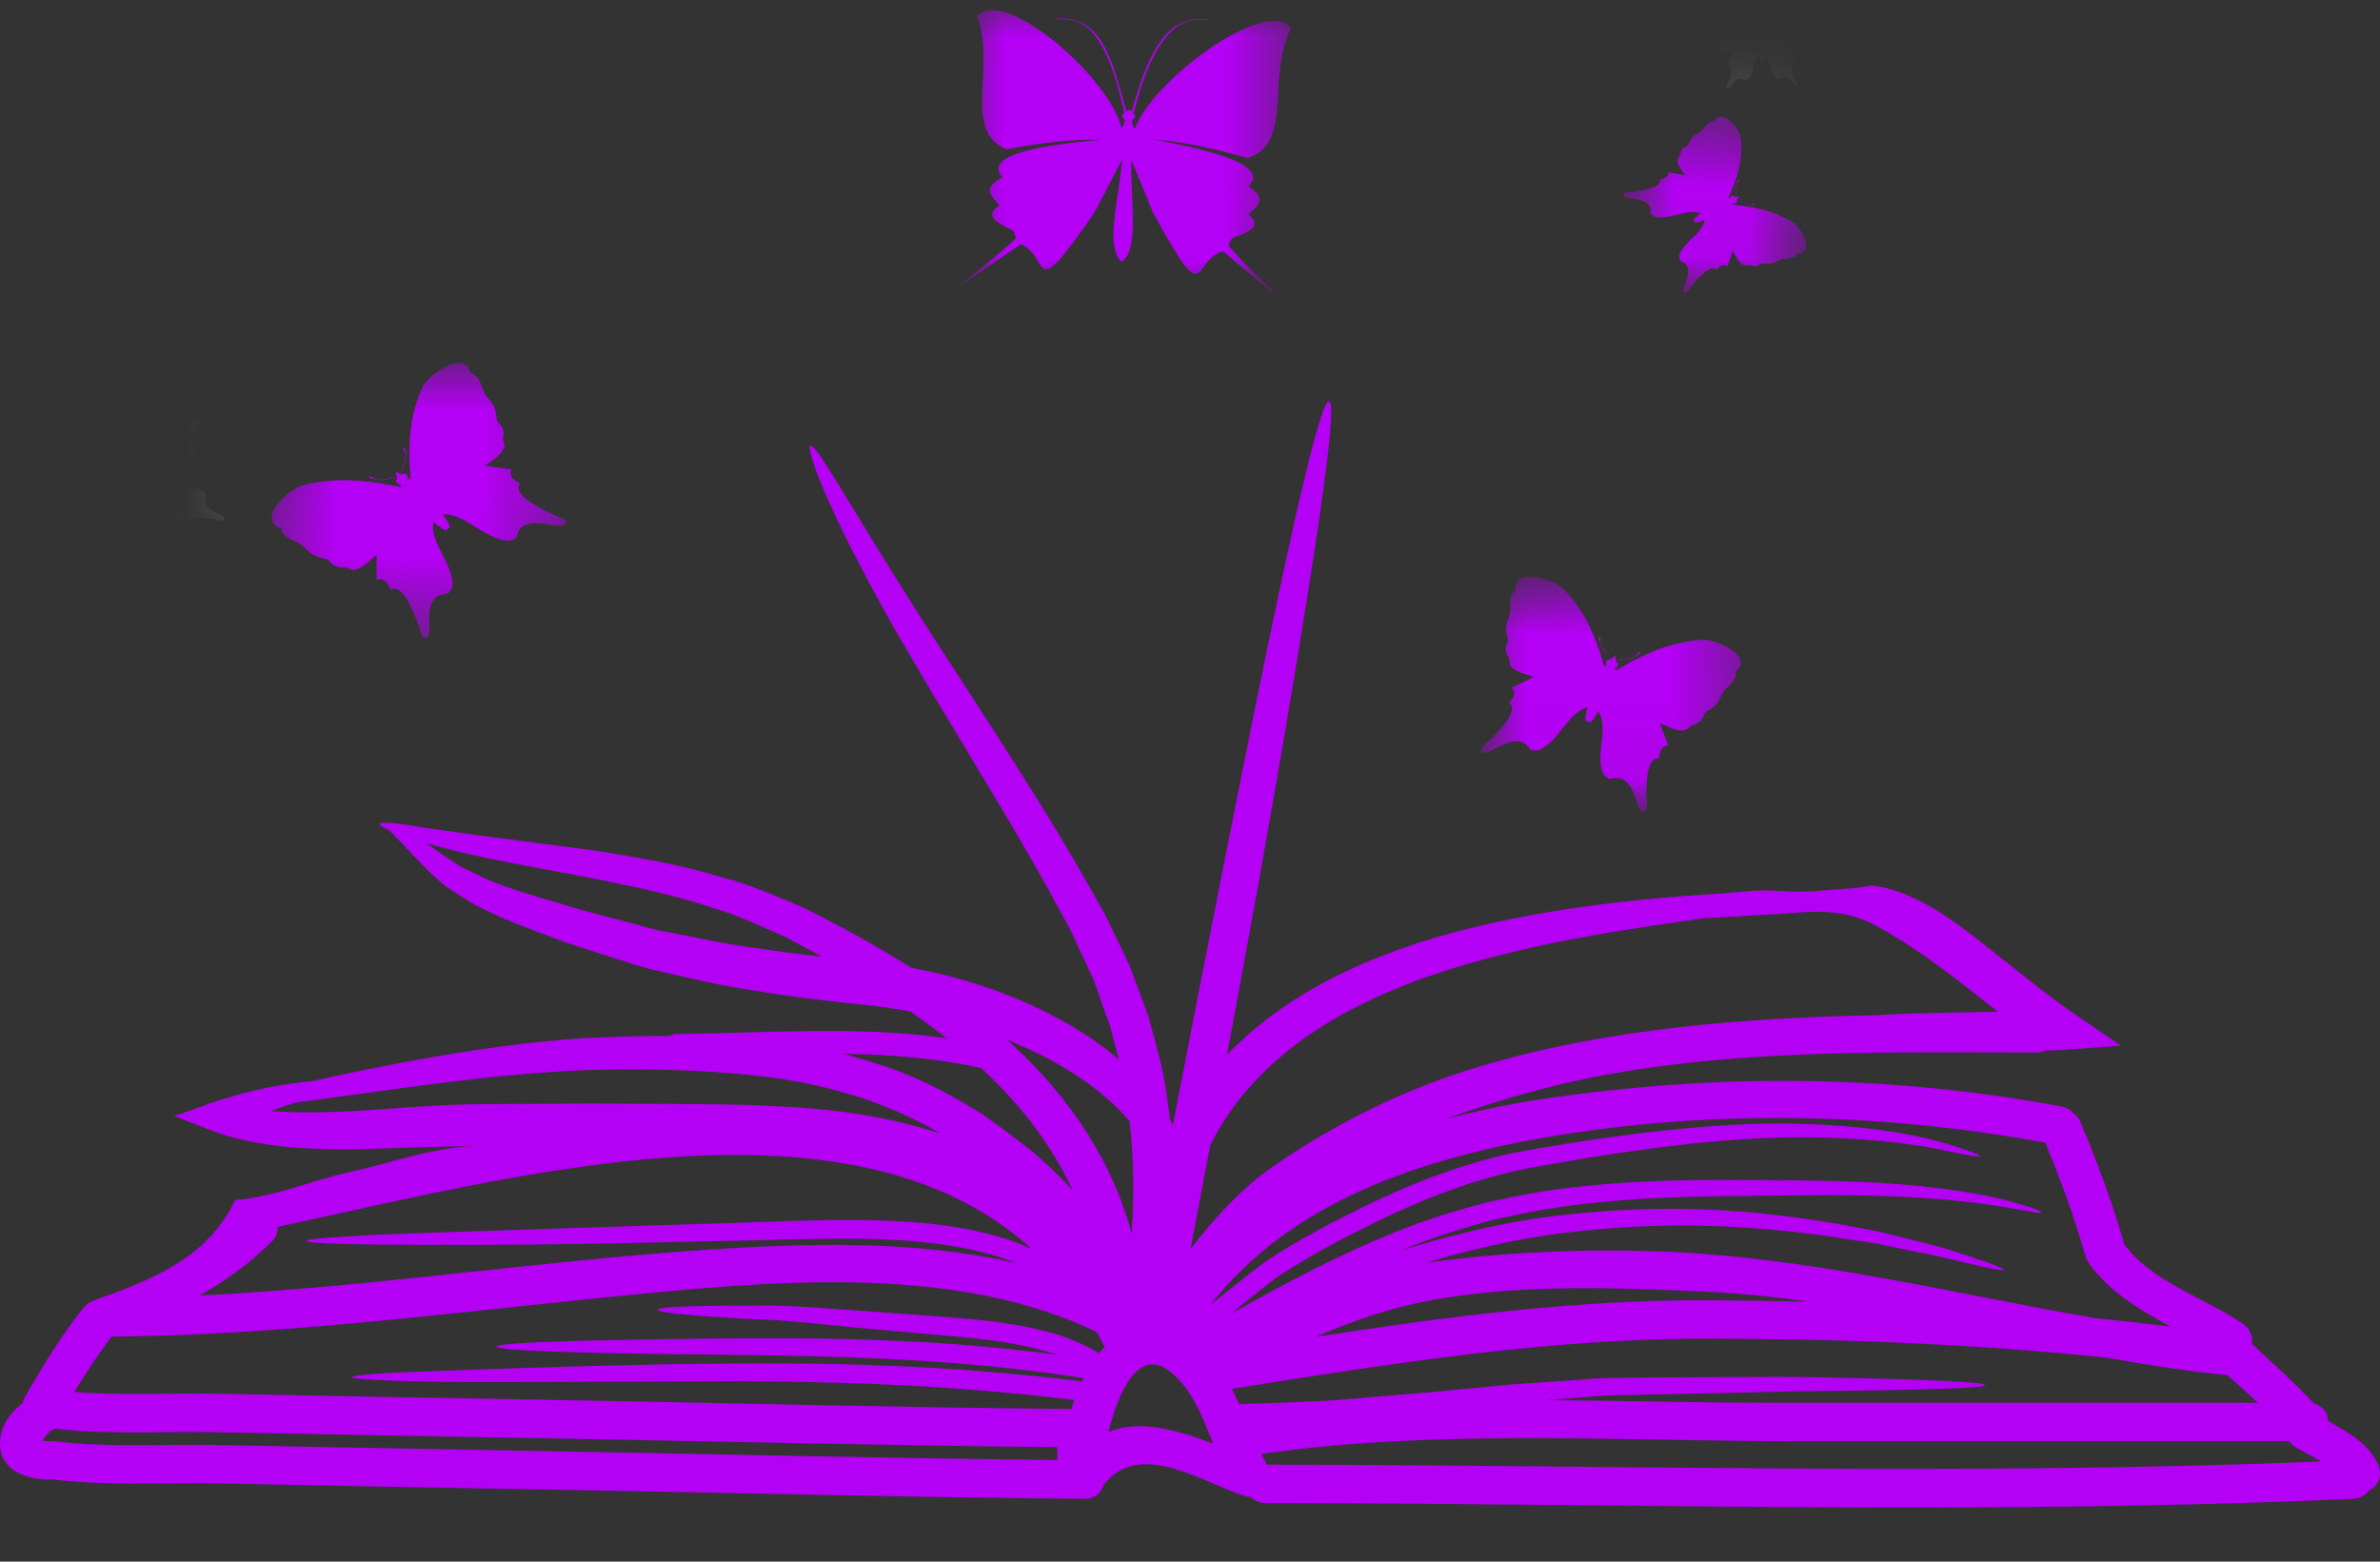 <svg width="32" height="21" viewBox="0 0 32 21" fill="none" xmlns="http://www.w3.org/2000/svg">
<rect x="0" y="0" width="32" height="21" fill="#333333" stroke="none"/>
<path d="M11.05 12.864C10.883 12.773 10.72 12.685 10.561 12.6C10.222 12.454 9.912 12.301 9.589 12.211C8.961 11.999 8.376 11.896 7.875 11.793C7.37 11.7 6.941 11.618 6.58 11.546C6.232 11.47 5.953 11.403 5.736 11.341C5.873 11.437 6.024 11.549 6.2 11.657C6.307 11.709 6.421 11.763 6.542 11.822C6.666 11.879 6.794 11.913 6.927 11.966C7.065 12.013 7.225 12.056 7.38 12.106C7.463 12.13 7.546 12.154 7.63 12.18C7.673 12.193 7.717 12.205 7.759 12.219L7.792 12.228L7.801 12.232C7.801 12.232 7.808 12.234 7.809 12.234L7.811 12.235L7.877 12.252C8.055 12.299 8.236 12.347 8.424 12.397C8.61 12.444 8.806 12.507 9 12.538C9.393 12.612 9.795 12.706 10.237 12.758C10.5 12.8 10.773 12.833 11.05 12.864ZM12.649 15.245C11.851 14.776 11.004 14.561 10.219 14.47C9.349 14.372 8.545 14.372 7.85 14.391C7.15 14.424 6.54 14.487 6.012 14.553C5.111 14.667 4.447 14.768 3.979 14.826C3.975 14.826 3.974 14.828 3.968 14.831C3.88 14.856 3.785 14.884 3.683 14.925C3.671 14.93 3.657 14.936 3.641 14.941C4.084 14.975 4.593 14.956 5.147 14.915C5.57 14.882 6.046 14.85 6.525 14.847C6.998 14.845 7.491 14.842 7.995 14.84C8.475 14.842 8.943 14.845 9.396 14.847C9.621 14.851 9.844 14.854 10.059 14.858C10.281 14.87 10.498 14.88 10.711 14.89C11.431 14.936 12.097 15.062 12.649 15.245ZM13.288 16.591C13.482 16.641 13.681 16.707 13.872 16.796C11.431 14.569 6.892 15.823 3.733 16.498C3.738 16.562 3.718 16.631 3.657 16.692C3.367 16.982 3.039 17.22 2.688 17.421C4.949 17.31 7.182 16.965 9.446 16.809C10.805 16.717 12.291 16.669 13.653 16.984C13.511 16.925 13.362 16.877 13.216 16.841C12.783 16.731 12.348 16.688 11.931 16.669C11.515 16.65 11.116 16.656 10.735 16.665C10.352 16.674 9.988 16.683 9.645 16.69C8.271 16.722 7.199 16.741 6.379 16.74C5.559 16.741 4.994 16.738 4.634 16.729C4.273 16.719 4.118 16.705 4.118 16.686C4.118 16.669 4.273 16.65 4.634 16.628C4.994 16.605 5.558 16.583 6.375 16.557C7.194 16.53 8.265 16.494 9.64 16.452C9.982 16.441 10.345 16.429 10.729 16.416C11.109 16.407 11.515 16.398 11.944 16.416C12.372 16.433 12.823 16.476 13.288 16.591ZM13.896 15.498C14.078 15.653 14.251 15.821 14.419 16C14.232 15.601 13.995 15.238 13.726 14.92C13.558 14.72 13.378 14.536 13.196 14.363C12.586 14.228 11.968 14.181 11.346 14.171C11.35 14.174 11.352 14.174 11.353 14.174C11.476 14.207 11.598 14.248 11.725 14.285C12.227 14.427 12.719 14.678 13.203 14.979C13.435 15.139 13.663 15.316 13.896 15.498ZM14.852 18.113C14.816 18.044 14.782 17.976 14.746 17.912C13.009 17.073 10.816 17.194 8.938 17.369C6.457 17.597 3.999 17.955 1.501 17.974C1.32 18.213 1.153 18.463 1 18.718C1.632 18.768 2.294 18.73 2.921 18.742C4.498 18.773 6.075 18.802 7.651 18.829C9.902 18.869 12.156 18.926 14.407 18.947C14.419 18.905 14.431 18.866 14.446 18.826C12.639 18.606 11.116 18.579 9.87 18.574C8.592 18.579 7.596 18.584 6.835 18.585C6.075 18.588 5.549 18.579 5.215 18.564C4.88 18.552 4.734 18.535 4.734 18.517C4.734 18.501 4.88 18.482 5.215 18.464C5.549 18.446 6.072 18.428 6.831 18.402C7.592 18.378 8.589 18.345 9.87 18.335C11.136 18.328 12.688 18.345 14.546 18.576C14.552 18.562 14.562 18.547 14.569 18.532C13.16 18.313 11.96 18.268 10.968 18.238C9.904 18.213 9.068 18.215 8.434 18.201C7.161 18.177 6.676 18.144 6.676 18.108C6.676 18.073 7.161 18.04 8.434 18.016C9.069 18.008 9.901 17.987 10.973 17.999C11.873 18.014 12.949 18.049 14.199 18.216C13.897 18.111 13.585 18.06 13.294 18.019C12.825 17.962 12.38 17.935 11.992 17.896C11.211 17.83 10.602 17.749 10.137 17.74C9.202 17.69 8.846 17.649 8.846 17.613C8.846 17.577 9.202 17.555 10.143 17.558C10.616 17.544 11.227 17.604 12.016 17.658C12.411 17.69 12.84 17.711 13.329 17.768C13.574 17.801 13.83 17.839 14.095 17.912C14.324 17.969 14.554 18.066 14.778 18.197C14.802 18.168 14.826 18.14 14.852 18.113ZM15.216 16.591C15.25 16.062 15.242 15.556 15.188 15.077C14.901 14.739 14.477 14.425 13.969 14.174C13.831 14.105 13.69 14.043 13.543 13.982C13.75 14.171 13.952 14.375 14.146 14.601C14.495 15.011 14.81 15.489 15.03 16.036C15.104 16.218 15.166 16.402 15.216 16.591ZM16.311 19.412C16.17 19.056 16.028 18.686 15.743 18.453C15.308 18.095 15.035 18.72 14.906 19.255C15.339 19.081 15.835 19.234 16.311 19.412ZM22.979 17.485C23.433 17.487 23.884 17.494 24.335 17.505C23.869 17.441 23.401 17.391 22.928 17.37C21.715 17.313 20.431 17.265 19.232 17.487C18.684 17.589 18.183 17.764 17.697 17.976C19.446 17.706 21.192 17.475 22.979 17.485ZM26.862 13.605C26.77 13.532 26.678 13.46 26.587 13.39C26.153 13.047 25.721 12.719 25.232 12.452C24.72 12.173 24.297 12.275 23.73 12.301C23.423 12.316 23.143 12.34 22.921 12.346C22.682 12.38 22.42 12.418 22.124 12.463C21.683 12.531 21.174 12.614 20.602 12.739C20.031 12.874 19.387 13.034 18.719 13.317C18.054 13.598 17.346 13.996 16.788 14.635C16.587 14.859 16.416 15.117 16.272 15.399C16.188 15.845 16.1 16.31 16.008 16.794C16.33 16.379 16.679 15.989 17.125 15.679C17.966 15.1 18.891 14.642 19.884 14.344C21.607 13.826 23.468 13.687 25.256 13.65C25.54 13.632 25.859 13.623 26.203 13.617C26.414 13.614 26.634 13.61 26.862 13.605ZM29.182 17.839C28.766 17.61 28.356 17.372 28.082 16.982C28.054 16.945 28.041 16.907 28.038 16.868C28.032 16.858 28.027 16.848 28.023 16.836C27.881 16.334 27.696 15.848 27.501 15.366C25.331 14.966 23.05 14.916 20.869 15.28C19.103 15.576 17.362 16.157 16.275 17.546C16.521 17.352 16.759 17.154 17.005 16.971C17.437 16.683 17.854 16.466 18.268 16.261C19.086 15.854 19.892 15.567 20.645 15.45C22.122 15.194 23.299 15.085 24.198 15.112C25.097 15.137 25.713 15.249 26.092 15.356C26.47 15.47 26.627 15.528 26.622 15.546C26.614 15.562 26.446 15.537 26.066 15.454C25.688 15.378 25.079 15.295 24.196 15.294C23.313 15.294 22.157 15.416 20.691 15.685C19.965 15.804 19.198 16.083 18.392 16.487C17.99 16.688 17.564 16.912 17.171 17.175C16.966 17.327 16.765 17.494 16.552 17.665C17.309 17.24 18.03 16.861 18.735 16.579C19.176 16.398 19.614 16.265 20.036 16.159C20.46 16.066 20.869 15.991 21.255 15.955C22.032 15.87 22.725 15.866 23.336 15.868C23.944 15.87 24.476 15.873 24.939 15.89C25.861 15.925 26.497 16.028 26.893 16.119C27.281 16.221 27.444 16.283 27.444 16.3C27.429 16.361 26.763 16.098 24.932 16.073C24.474 16.069 23.946 16.076 23.336 16.083C22.728 16.09 22.043 16.102 21.288 16.192C20.907 16.231 20.511 16.307 20.101 16.398C19.695 16.505 19.271 16.635 18.842 16.814C18.836 16.816 18.83 16.818 18.825 16.82C19.7 16.544 20.518 16.376 21.265 16.312C22.707 16.174 23.837 16.312 24.677 16.452C24.887 16.492 25.082 16.527 25.259 16.56C25.435 16.605 25.596 16.645 25.743 16.681C25.886 16.719 26.018 16.752 26.136 16.782C26.25 16.82 26.353 16.851 26.443 16.881C26.797 16.998 26.947 17.058 26.94 17.076C26.935 17.092 26.773 17.063 26.411 16.977C26.322 16.957 26.218 16.93 26.101 16.902C25.983 16.877 25.852 16.851 25.706 16.823C25.56 16.791 25.399 16.759 25.224 16.722C25.046 16.695 24.854 16.665 24.646 16.633C23.813 16.517 22.699 16.402 21.291 16.55C20.642 16.612 19.934 16.754 19.177 16.979C20.214 16.839 21.257 16.791 22.304 16.828C24.319 16.898 26.237 17.393 28.197 17.73C28.526 17.761 28.853 17.797 29.182 17.839ZM23.764 18.863C25.961 18.863 28.192 18.863 30.36 18.863C30.224 18.737 30.083 18.614 29.946 18.49C29.943 18.488 29.938 18.49 29.933 18.49C29.39 18.437 28.851 18.352 28.316 18.256C26.545 18.073 24.762 18.004 22.979 18.001C20.806 17.997 18.697 18.339 16.563 18.676C16.597 18.743 16.63 18.812 16.66 18.881C17.171 18.863 17.54 18.855 17.961 18.828C18.403 18.791 18.81 18.755 19.213 18.723C19.614 18.685 19.996 18.649 20.36 18.614C20.727 18.588 21.075 18.564 21.404 18.542C21.569 18.527 21.729 18.528 21.885 18.527C22.04 18.524 22.192 18.524 22.338 18.522C22.631 18.522 22.909 18.52 23.168 18.517C23.687 18.517 24.14 18.51 24.531 18.522C25.312 18.538 25.852 18.555 26.196 18.572C26.542 18.59 26.689 18.608 26.689 18.626C26.689 18.643 26.542 18.659 26.196 18.673C25.852 18.686 25.312 18.698 24.531 18.706C24.138 18.706 23.688 18.723 23.171 18.733C22.914 18.738 22.637 18.743 22.347 18.75C22.201 18.754 22.051 18.757 21.895 18.759C21.739 18.762 21.581 18.762 21.419 18.779C21.223 18.795 21.018 18.812 20.808 18.828C21.797 18.834 22.786 18.863 23.764 18.863ZM31.208 19.653C31.096 19.584 30.971 19.526 30.861 19.458C30.823 19.436 30.796 19.408 30.776 19.38C28.494 19.38 26.341 19.38 24.122 19.38C21.754 19.38 19.305 19.214 16.957 19.552C16.975 19.586 16.992 19.619 17.011 19.651C17.019 19.666 17.026 19.681 17.032 19.695C21.756 19.7 26.485 19.844 31.208 19.653ZM0.56 19.376C0.56 19.376 0.558 19.38 0.555 19.38C0.56 19.38 0.564 19.378 0.567 19.374C0.582 19.374 0.631 19.38 0.631 19.38C0.634 19.38 0.639 19.38 0.642 19.38C0.668 19.378 0.693 19.376 0.722 19.38C1.436 19.469 2.202 19.417 2.921 19.431C4.498 19.462 6.075 19.491 7.651 19.519C9.839 19.558 12.028 19.611 14.216 19.633C14.216 19.579 14.216 19.519 14.216 19.46C12.028 19.439 9.839 19.387 7.651 19.347C6.075 19.319 4.498 19.291 2.921 19.26C2.208 19.246 1.448 19.296 0.739 19.211C0.719 19.224 0.695 19.236 0.671 19.246C0.661 19.257 0.653 19.269 0.642 19.28C0.598 19.317 0.584 19.36 0.567 19.374H0.565C0.564 19.374 0.561 19.378 0.56 19.376ZM6.404 15.414C5.98 15.413 5.58 15.43 5.178 15.443C4.312 15.477 3.486 15.45 2.84 15.201L2.344 15.008L2.832 14.835C3.385 14.641 3.853 14.573 4.181 14.539C4.189 14.539 4.195 14.539 4.202 14.539C4.637 14.438 5.21 14.319 5.951 14.191C6.483 14.102 7.104 14.013 7.825 13.961C8.195 13.943 8.591 13.929 9.011 13.931C9.034 13.915 9.061 13.904 9.098 13.904C10.313 13.893 11.53 13.79 12.723 13.961C12.714 13.953 12.702 13.943 12.692 13.934C12.542 13.817 12.39 13.707 12.241 13.602C12.008 13.559 11.771 13.524 11.527 13.504C11.05 13.45 10.586 13.4 10.138 13.319C9.69 13.258 9.257 13.148 8.841 13.054C8.632 13.011 8.449 12.942 8.262 12.885C8.078 12.826 7.899 12.768 7.726 12.712L7.662 12.692L7.618 12.676L7.586 12.664C7.545 12.648 7.503 12.633 7.463 12.62C7.38 12.588 7.302 12.557 7.223 12.529C7.062 12.465 6.91 12.411 6.761 12.346C6.612 12.275 6.46 12.211 6.342 12.141C6.281 12.104 6.225 12.068 6.171 12.034C6.143 12.016 6.117 11.999 6.091 11.981L6.05 11.958L6.031 11.944L6.026 11.941L6.014 11.934C6.009 11.931 6.001 11.924 6.001 11.924C5.798 11.76 5.653 11.605 5.541 11.486C5.485 11.428 5.436 11.373 5.392 11.326C5.346 11.281 5.307 11.241 5.275 11.208C5.26 11.193 5.249 11.18 5.239 11.166C5.144 11.125 5.103 11.098 5.108 11.081C5.12 11.047 5.321 11.061 5.763 11.139C5.988 11.17 6.275 11.21 6.635 11.26C6.996 11.307 7.429 11.364 7.943 11.43C8.458 11.513 9.06 11.598 9.732 11.805C10.073 11.889 10.418 12.044 10.787 12.198C11.136 12.373 11.502 12.561 11.876 12.785C12.001 12.857 12.125 12.935 12.253 13.014C12.273 13.018 12.295 13.021 12.317 13.027C12.554 13.07 12.785 13.128 13.008 13.195C13.453 13.328 13.871 13.5 14.245 13.705C14.538 13.863 14.806 14.046 15.041 14.246C15.005 14.103 14.967 13.961 14.933 13.824C14.853 13.598 14.775 13.379 14.7 13.167C14.603 12.959 14.509 12.759 14.419 12.563C14.324 12.366 14.21 12.178 14.114 11.995C13.707 11.259 13.312 10.615 12.969 10.042C12.622 9.469 12.324 8.967 12.068 8.528C11.065 6.763 10.839 6.021 10.895 5.997C10.979 5.964 11.326 6.644 12.406 8.346C12.68 8.77 12.998 9.261 13.362 9.823C13.724 10.39 14.135 11.027 14.559 11.77C14.664 11.958 14.778 12.144 14.882 12.347C14.981 12.554 15.085 12.766 15.188 12.985C15.272 13.212 15.361 13.443 15.446 13.682C15.508 13.929 15.586 14.178 15.638 14.438C15.677 14.639 15.707 14.845 15.73 15.055C15.746 15.08 15.756 15.107 15.769 15.133C16.012 13.87 16.231 12.756 16.425 11.773C16.74 10.178 16.99 8.934 17.192 7.989C17.595 6.092 17.796 5.382 17.87 5.394C17.946 5.408 17.878 6.142 17.573 8.051C17.422 9.005 17.212 10.255 16.926 11.855C16.798 12.559 16.655 13.336 16.498 14.183C17.115 13.541 17.849 13.148 18.517 12.879C19.239 12.59 19.91 12.438 20.504 12.321C21.098 12.21 21.621 12.146 22.073 12.099C22.451 12.061 22.778 12.037 23.061 12.02C23.396 11.999 23.619 11.956 23.958 11.983C24.285 12.008 24.619 11.963 24.945 11.941C25.008 11.938 25.13 11.906 25.181 11.911C25.835 11.978 26.501 12.566 26.983 12.943C27.286 13.183 27.572 13.415 27.85 13.605L28.517 14.062L27.708 14.121C27.637 14.126 27.569 14.126 27.497 14.129C27.462 14.144 27.422 14.153 27.374 14.153C25.181 14.153 22.78 14.084 20.605 14.677C20.211 14.786 19.823 14.906 19.445 15.048C19.863 14.936 20.29 14.847 20.722 14.781C23.052 14.432 25.404 14.445 27.722 14.88C27.792 14.895 27.841 14.925 27.873 14.966C27.915 14.994 27.952 15.035 27.974 15.089C28.192 15.617 28.395 16.149 28.553 16.698C28.555 16.707 28.555 16.715 28.557 16.724C28.923 17.241 29.65 17.45 30.163 17.806C30.262 17.877 30.291 17.979 30.277 18.071C30.56 18.335 30.85 18.588 31.11 18.873C31.234 18.903 31.297 19.004 31.302 19.108C31.564 19.257 31.837 19.404 31.968 19.679C32.028 19.808 32.009 19.956 31.868 20.034C31.865 20.036 31.859 20.036 31.857 20.039C31.813 20.103 31.74 20.15 31.638 20.155C26.768 20.375 21.891 20.216 17.018 20.212C16.929 20.212 16.861 20.179 16.819 20.131C16.791 20.131 16.764 20.127 16.733 20.117C16.17 19.935 15.352 19.371 14.866 19.935C14.857 19.947 14.848 19.953 14.839 19.962C14.813 20.067 14.729 20.157 14.582 20.155C12.271 20.136 9.96 20.077 7.651 20.036C6.075 20.009 4.498 19.98 2.921 19.948C2.202 19.933 1.436 19.985 0.722 19.896C0.713 19.894 0.705 19.893 0.697 19.891C0.677 19.894 0.655 19.896 0.631 19.896C0.378 19.891 0.065 19.787 0.011 19.52C-0.036 19.283 0.07 19.069 0.254 18.91C0.27 18.895 0.286 18.885 0.302 18.875C0.307 18.846 0.317 18.819 0.333 18.789C0.571 18.373 0.821 17.962 1.125 17.584C1.167 17.532 1.218 17.501 1.275 17.485C1.287 17.478 1.302 17.471 1.318 17.465C2.104 17.191 2.811 16.882 3.161 16.137C3.646 16.107 4.21 15.868 4.697 15.762C5.225 15.649 5.863 15.414 6.404 15.414Z" fill="#B400F4"/>
<mask id="mask0_11_406" style="mask-type:luminance" maskUnits="userSpaceOnUse" x="19" y="7" width="5" height="4">
<path d="M19.726 7.735H23.542V10.973H19.726V7.735Z" fill="white"/>
</mask>
<g mask="url(#mask0_11_406)">
<mask id="mask1_11_406" style="mask-type:luminance" maskUnits="userSpaceOnUse" x="18" y="6" width="7" height="6">
<path d="M23.3 6.476L24.637 10.322L20.149 11.709L18.812 7.862L23.3 6.476Z" fill="white"/>
</mask>
<g mask="url(#mask1_11_406)">
<mask id="mask2_11_406" style="mask-type:luminance" maskUnits="userSpaceOnUse" x="4" y="3" width="27" height="26">
<path d="M24.601 3.864L30.884 21.94L11.032 28.075L4.748 9.999L24.601 3.864Z" fill="white"/>
</mask>
<g mask="url(#mask2_11_406)">
<path fill-rule="evenodd" clip-rule="evenodd" d="M21.35 9.703C21.36 9.708 21.37 9.711 21.384 9.715C21.393 9.705 21.399 9.698 21.403 9.685C21.421 9.688 21.444 9.656 21.435 9.641C21.45 9.635 21.478 9.609 21.469 9.59C21.483 9.585 21.488 9.576 21.495 9.565C21.622 9.795 21.471 10.086 21.533 10.336C21.554 10.422 21.57 10.43 21.639 10.476C21.728 10.46 21.782 10.445 21.855 10.504C22.015 10.631 21.999 10.943 22.118 10.912C22.164 10.899 22.133 10.762 22.136 10.643C22.14 10.54 22.135 10.208 22.289 10.197C22.297 10.197 22.304 10.197 22.311 10.197C22.312 10.114 22.325 10.032 22.431 10.027C22.391 9.928 22.356 9.826 22.317 9.726C22.449 9.779 22.619 9.877 22.709 9.785C22.771 9.722 22.736 9.77 22.809 9.731C22.906 9.68 22.896 9.623 22.922 9.59C22.953 9.552 23.074 9.527 23.139 9.361C23.174 9.271 23.27 9.219 23.318 9.134C23.339 9.099 23.342 9.067 23.337 9.028C23.596 8.829 23.081 8.596 22.892 8.604C22.727 8.611 22.53 8.656 22.405 8.695C22.163 8.773 21.941 8.89 21.724 9.016C21.726 8.999 21.714 8.992 21.7 8.985C21.747 8.992 21.78 8.916 21.73 8.905L21.728 8.897C21.855 8.831 21.889 8.91 22.041 8.791C22.051 8.783 22.053 8.774 22.052 8.762C22.051 8.761 22.048 8.76 22.047 8.76C21.997 8.791 22.02 8.851 21.828 8.862C21.788 8.865 21.76 8.876 21.728 8.896C21.722 8.872 21.72 8.852 21.725 8.827L21.706 8.82C21.692 8.841 21.675 8.855 21.654 8.869C21.645 8.834 21.632 8.807 21.605 8.78C21.471 8.649 21.532 8.619 21.518 8.564C21.516 8.564 21.515 8.563 21.512 8.562C21.502 8.571 21.498 8.579 21.5 8.591C21.525 8.776 21.607 8.739 21.653 8.869L21.646 8.874C21.601 8.85 21.571 8.928 21.61 8.952C21.594 8.947 21.581 8.947 21.57 8.959C21.502 8.728 21.423 8.5 21.301 8.288C21.238 8.179 21.126 8.02 21.009 7.91C20.877 7.783 20.331 7.624 20.377 7.936C20.345 7.962 20.325 7.987 20.314 8.026C20.289 8.119 20.322 8.219 20.284 8.307C20.21 8.471 20.281 8.566 20.277 8.614C20.272 8.655 20.224 8.691 20.257 8.79C20.284 8.866 20.292 8.807 20.292 8.894C20.292 9.019 20.488 9.056 20.623 9.102C20.523 9.15 20.424 9.202 20.322 9.25C20.397 9.32 20.347 9.39 20.287 9.451C20.293 9.456 20.298 9.46 20.304 9.465C20.41 9.571 20.166 9.812 20.095 9.89C20.012 9.98 19.89 10.061 19.915 10.1C19.979 10.198 20.193 9.959 20.401 9.968C20.498 9.972 20.526 10.017 20.58 10.085C20.664 10.096 20.681 10.1 20.759 10.05C20.985 9.906 21.084 9.596 21.343 9.509C21.34 9.522 21.337 9.531 21.343 9.544C21.323 9.552 21.325 9.589 21.332 9.603C21.315 9.609 21.309 9.646 21.324 9.656C21.317 9.668 21.317 9.677 21.317 9.69C21.329 9.696 21.339 9.7 21.35 9.703Z" fill="#B400F4"/>
</g>
</g>
</g>
<mask id="mask3_11_406" style="mask-type:luminance" maskUnits="userSpaceOnUse" x="21" y="1" width="4" height="3">
<path d="M21.635 1.439H24.306V3.958H21.635V1.439Z" fill="white"/>
</mask>
<g mask="url(#mask3_11_406)">
<mask id="mask4_11_406" style="mask-type:luminance" maskUnits="userSpaceOnUse" x="21" y="0" width="5" height="5">
<path d="M25.3 2.019L24.272 4.681L21.18 3.62L22.208 0.957L25.3 2.019Z" fill="white"/>
</mask>
<g mask="url(#mask4_11_406)">
<mask id="mask5_11_406" style="mask-type:luminance" maskUnits="userSpaceOnUse" x="8" y="-4" width="20" height="18">
<path d="M27.192 1.122L22.444 13.42L8.863 8.76L13.611 -3.538L27.192 1.122Z" fill="white"/>
</mask>
<g mask="url(#mask5_11_406)">
<path fill-rule="evenodd" clip-rule="evenodd" d="M22.783 2.973C22.787 2.98 22.79 2.986 22.796 2.993C22.806 2.991 22.812 2.991 22.82 2.984C22.828 2.994 22.855 2.986 22.857 2.974C22.868 2.977 22.895 2.974 22.899 2.96C22.909 2.963 22.915 2.96 22.924 2.957C22.889 3.132 22.676 3.229 22.596 3.389C22.57 3.444 22.574 3.454 22.591 3.507C22.646 3.535 22.683 3.548 22.696 3.609C22.726 3.742 22.576 3.905 22.654 3.935C22.685 3.947 22.731 3.86 22.787 3.797C22.835 3.743 22.983 3.561 23.071 3.617C23.075 3.621 23.079 3.624 23.083 3.627C23.121 3.582 23.165 3.543 23.225 3.583C23.248 3.513 23.275 3.444 23.299 3.374C23.347 3.456 23.395 3.577 23.486 3.564C23.548 3.554 23.507 3.567 23.565 3.575C23.641 3.586 23.661 3.551 23.69 3.544C23.724 3.536 23.802 3.571 23.912 3.506C23.971 3.472 24.047 3.483 24.112 3.457C24.138 3.446 24.155 3.43 24.17 3.407C24.401 3.403 24.226 3.07 24.119 2.998C24.027 2.936 23.898 2.881 23.813 2.852C23.646 2.797 23.472 2.771 23.297 2.752C23.305 2.744 23.303 2.735 23.299 2.726C23.32 2.748 23.373 2.721 23.35 2.695L23.353 2.689C23.453 2.705 23.435 2.761 23.571 2.757C23.58 2.757 23.585 2.754 23.591 2.746C23.59 2.745 23.589 2.744 23.588 2.743C23.547 2.74 23.532 2.782 23.423 2.711C23.401 2.696 23.38 2.691 23.353 2.689C23.361 2.674 23.369 2.661 23.383 2.651L23.375 2.639C23.359 2.645 23.343 2.646 23.325 2.644C23.337 2.622 23.341 2.602 23.339 2.577C23.325 2.452 23.372 2.461 23.389 2.426C23.388 2.424 23.388 2.424 23.387 2.422C23.378 2.423 23.372 2.425 23.367 2.433C23.297 2.542 23.359 2.556 23.325 2.644H23.319C23.305 2.613 23.254 2.643 23.264 2.672C23.258 2.663 23.251 2.657 23.239 2.66C23.306 2.507 23.366 2.353 23.395 2.189C23.411 2.105 23.421 1.973 23.408 1.867C23.393 1.745 23.167 1.44 23.052 1.628C23.023 1.629 23 1.634 22.977 1.651C22.921 1.691 22.894 1.758 22.833 1.791C22.719 1.85 22.715 1.93 22.69 1.954C22.669 1.974 22.627 1.974 22.601 2.041C22.581 2.092 22.612 2.065 22.573 2.111C22.516 2.178 22.606 2.277 22.659 2.356C22.582 2.342 22.505 2.33 22.428 2.315C22.437 2.384 22.378 2.401 22.318 2.41C22.319 2.415 22.32 2.42 22.321 2.424C22.33 2.524 22.089 2.557 22.015 2.57C21.929 2.585 21.826 2.58 21.823 2.611C21.813 2.69 22.038 2.646 22.147 2.735C22.198 2.776 22.192 2.812 22.191 2.871C22.232 2.911 22.239 2.919 22.304 2.924C22.493 2.937 22.687 2.809 22.867 2.866C22.86 2.871 22.853 2.875 22.851 2.885C22.836 2.881 22.821 2.901 22.819 2.912C22.807 2.908 22.786 2.926 22.79 2.937C22.781 2.941 22.777 2.946 22.771 2.953C22.774 2.961 22.778 2.967 22.783 2.973Z" fill="#B400F4"/>
</g>
</g>
</g>
<mask id="mask6_11_406" style="mask-type:luminance" maskUnits="userSpaceOnUse" x="22" y="0" width="3" height="2">
<path d="M22.97 0.9H24.496V1.259H22.97V0.9Z" fill="white"/>
</mask>
<g mask="url(#mask6_11_406)">
<mask id="mask7_11_406" style="mask-type:luminance" maskUnits="userSpaceOnUse" x="21" y="0" width="5" height="5">
<path d="M25.299 2.019L24.272 4.681L21.179 3.62L22.207 0.957L25.299 2.019Z" fill="white"/>
</mask>
<g mask="url(#mask7_11_406)">
<mask id="mask8_11_406" style="mask-type:luminance" maskUnits="userSpaceOnUse" x="8" y="-4" width="20" height="18">
<path d="M27.191 1.122L22.444 13.42L8.862 8.76L13.61 -3.538L27.191 1.122Z" fill="white"/>
</mask>
<g mask="url(#mask8_11_406)">
<path fill-rule="evenodd" clip-rule="evenodd" d="M23.687 0.823C23.692 0.823 23.696 0.823 23.701 0.822C23.703 0.817 23.704 0.814 23.704 0.808C23.71 0.807 23.714 0.791 23.708 0.787C23.713 0.782 23.719 0.769 23.712 0.763C23.716 0.759 23.716 0.755 23.717 0.75C23.804 0.817 23.797 0.947 23.863 1.032C23.886 1.061 23.893 1.061 23.927 1.068C23.957 1.049 23.975 1.035 24.012 1.047C24.093 1.07 24.141 1.189 24.18 1.16C24.196 1.148 24.16 1.101 24.141 1.056C24.125 1.018 24.067 0.894 24.123 0.867C24.126 0.866 24.128 0.865 24.131 0.864C24.117 0.833 24.108 0.8 24.146 0.783C24.114 0.751 24.085 0.719 24.053 0.687C24.111 0.687 24.192 0.699 24.21 0.651C24.222 0.618 24.217 0.641 24.238 0.616C24.265 0.582 24.252 0.562 24.256 0.546C24.261 0.527 24.302 0.5 24.298 0.428C24.296 0.39 24.323 0.356 24.327 0.317C24.328 0.301 24.324 0.288 24.316 0.274C24.378 0.161 24.146 0.151 24.076 0.182C24.016 0.21 23.95 0.256 23.91 0.29C23.833 0.354 23.769 0.432 23.71 0.51C23.707 0.504 23.702 0.503 23.696 0.503C23.714 0.498 23.713 0.465 23.693 0.468L23.691 0.465C23.728 0.422 23.754 0.446 23.79 0.379C23.793 0.375 23.792 0.371 23.79 0.367C23.788 0.367 23.787 0.367 23.787 0.367C23.774 0.386 23.793 0.405 23.722 0.438C23.708 0.444 23.699 0.453 23.69 0.465C23.684 0.457 23.68 0.45 23.678 0.44H23.669C23.668 0.451 23.664 0.458 23.658 0.466C23.649 0.454 23.64 0.446 23.625 0.441C23.552 0.411 23.57 0.392 23.555 0.373C23.555 0.373 23.554 0.373 23.553 0.373C23.551 0.378 23.551 0.381 23.553 0.385C23.594 0.451 23.619 0.425 23.658 0.467L23.656 0.47C23.635 0.467 23.637 0.501 23.656 0.503C23.649 0.505 23.644 0.506 23.643 0.513C23.578 0.437 23.509 0.363 23.427 0.302C23.386 0.271 23.316 0.228 23.254 0.204C23.183 0.177 22.951 0.199 23.022 0.309C23.014 0.323 23.011 0.335 23.014 0.352C23.02 0.39 23.049 0.423 23.05 0.461C23.05 0.533 23.093 0.558 23.099 0.576C23.105 0.593 23.093 0.613 23.122 0.645C23.145 0.669 23.138 0.647 23.153 0.678C23.175 0.725 23.254 0.71 23.312 0.707C23.283 0.74 23.254 0.774 23.225 0.807C23.265 0.822 23.258 0.855 23.246 0.888C23.249 0.888 23.252 0.889 23.255 0.891C23.312 0.914 23.263 1.04 23.249 1.08C23.233 1.126 23.201 1.174 23.217 1.185C23.258 1.212 23.298 1.091 23.377 1.063C23.414 1.05 23.432 1.063 23.464 1.08C23.497 1.072 23.504 1.071 23.525 1.041C23.584 0.953 23.569 0.822 23.651 0.751C23.652 0.757 23.652 0.761 23.657 0.765C23.651 0.77 23.658 0.784 23.663 0.789C23.658 0.793 23.662 0.808 23.669 0.809C23.669 0.815 23.669 0.818 23.672 0.823C23.678 0.823 23.682 0.824 23.687 0.823Z" fill="white"/>
</g>
</g>
</g>
<mask id="mask9_11_406" style="mask-type:luminance" maskUnits="userSpaceOnUse" x="3" y="4" width="5" height="5">
<path d="M3.509 4.857H7.707V8.635H3.509V4.857Z" fill="white"/>
</mask>
<g mask="url(#mask9_11_406)">
<mask id="mask10_11_406" style="mask-type:luminance" maskUnits="userSpaceOnUse" x="2" y="3" width="7" height="7">
<path d="M3.678 3.488L8.336 4.22L7.465 9.145L2.807 8.413L3.678 3.488Z" fill="white"/>
</mask>
<g mask="url(#mask10_11_406)">
<mask id="mask11_11_406" style="mask-type:luminance" maskUnits="userSpaceOnUse" x="-2" y="1" width="25" height="25">
<path d="M1.786 1.352L22.958 4.681L19.311 25.308L-1.861 21.979L1.786 1.352Z" fill="white"/>
</mask>
<g mask="url(#mask11_11_406)">
<path fill-rule="evenodd" clip-rule="evenodd" d="M6.024 7.11C6.033 7.103 6.041 7.096 6.051 7.087C6.047 7.073 6.042 7.064 6.031 7.054C6.043 7.04 6.022 7.004 6.003 7.004C6.004 6.988 5.992 6.95 5.969 6.949C5.972 6.934 5.964 6.926 5.956 6.914C6.249 6.914 6.465 7.191 6.747 7.259C6.843 7.283 6.859 7.274 6.939 7.234C6.967 7.148 6.978 7.093 7.073 7.056C7.279 6.978 7.584 7.145 7.611 7.025C7.621 6.978 7.467 6.938 7.35 6.876C7.25 6.822 6.914 6.663 6.98 6.521C6.984 6.515 6.987 6.508 6.991 6.501C6.909 6.46 6.832 6.407 6.88 6.312C6.761 6.298 6.642 6.279 6.522 6.264C6.64 6.173 6.823 6.071 6.775 5.945C6.742 5.859 6.774 5.914 6.771 5.83C6.767 5.719 6.705 5.7 6.685 5.66C6.662 5.614 6.697 5.494 6.562 5.355C6.49 5.28 6.485 5.169 6.425 5.085C6.399 5.049 6.369 5.031 6.328 5.016C6.256 4.688 5.769 5.03 5.684 5.201C5.609 5.351 5.557 5.548 5.536 5.678C5.494 5.931 5.501 6.186 5.521 6.44C5.505 6.431 5.492 6.437 5.478 6.446C5.507 6.409 5.448 6.341 5.413 6.38L5.403 6.378C5.4 6.232 5.496 6.242 5.451 6.049C5.448 6.035 5.442 6.029 5.428 6.024C5.426 6.026 5.425 6.026 5.423 6.028C5.43 6.087 5.501 6.097 5.418 6.273C5.401 6.309 5.398 6.34 5.402 6.378C5.375 6.371 5.354 6.364 5.332 6.347L5.316 6.36C5.33 6.383 5.335 6.404 5.339 6.43C5.299 6.42 5.266 6.419 5.226 6.43C5.029 6.483 5.029 6.415 4.968 6.401C4.966 6.402 4.965 6.403 4.963 6.404C4.967 6.418 4.972 6.425 4.986 6.43C5.182 6.498 5.186 6.407 5.339 6.431L5.34 6.439C5.293 6.468 5.357 6.532 5.4 6.509C5.388 6.521 5.381 6.533 5.388 6.548C5.123 6.496 4.857 6.453 4.585 6.457C4.445 6.459 4.229 6.48 4.061 6.529C3.87 6.584 3.442 6.99 3.778 7.103C3.787 7.144 3.802 7.174 3.836 7.203C3.916 7.271 4.033 7.29 4.102 7.369C4.23 7.514 4.36 7.498 4.406 7.526C4.445 7.55 4.456 7.61 4.572 7.629C4.66 7.644 4.606 7.607 4.693 7.649C4.818 7.711 4.951 7.555 5.064 7.458C5.062 7.571 5.065 7.685 5.064 7.798C5.171 7.767 5.216 7.845 5.248 7.928C5.255 7.926 5.263 7.923 5.27 7.921C5.428 7.879 5.549 8.214 5.592 8.315C5.641 8.433 5.662 8.581 5.712 8.578C5.843 8.57 5.709 8.262 5.82 8.082C5.872 7.998 5.931 7.995 6.026 7.981C6.079 7.912 6.091 7.898 6.08 7.805C6.047 7.533 5.785 7.293 5.826 7.021C5.837 7.03 5.845 7.037 5.861 7.038C5.859 7.059 5.897 7.076 5.914 7.077C5.911 7.095 5.946 7.119 5.963 7.11C5.972 7.122 5.981 7.127 5.994 7.133C6.006 7.125 6.015 7.119 6.024 7.11Z" fill="#B400F4"/>
</g>
</g>
</g>
<mask id="mask12_11_406" style="mask-type:luminance" maskUnits="userSpaceOnUse" x="2" y="5" width="2" height="3">
<path d="M2.746 5.577H3.128V7.555H2.746V5.577Z" fill="white"/>
</mask>
<g mask="url(#mask12_11_406)">
<mask id="mask13_11_406" style="mask-type:luminance" maskUnits="userSpaceOnUse" x="2" y="3" width="7" height="7">
<path d="M3.678 3.488L8.336 4.22L7.465 9.145L2.807 8.412L3.678 3.488Z" fill="white"/>
</mask>
<g mask="url(#mask13_11_406)">
<mask id="mask14_11_406" style="mask-type:luminance" maskUnits="userSpaceOnUse" x="-2" y="1" width="25" height="25">
<path d="M1.786 1.352L22.958 4.681L19.311 25.307L-1.861 21.979L1.786 1.352Z" fill="white"/>
</mask>
<g mask="url(#mask14_11_406)">
<path fill-rule="evenodd" clip-rule="evenodd" d="M2.3 6.422C2.298 6.415 2.297 6.409 2.294 6.401C2.285 6.4 2.279 6.399 2.27 6.402C2.266 6.392 2.241 6.392 2.235 6.401C2.227 6.396 2.203 6.392 2.195 6.402C2.188 6.397 2.181 6.398 2.172 6.399C2.255 6.257 2.469 6.23 2.586 6.113C2.626 6.073 2.625 6.062 2.626 6.011C2.586 5.974 2.56 5.953 2.566 5.896C2.581 5.774 2.759 5.673 2.701 5.626C2.678 5.607 2.613 5.671 2.546 5.71C2.488 5.744 2.305 5.862 2.247 5.789C2.244 5.786 2.241 5.782 2.239 5.778C2.193 5.807 2.142 5.829 2.104 5.779C2.062 5.833 2.018 5.885 1.976 5.939C1.96 5.855 1.954 5.738 1.872 5.725C1.816 5.717 1.855 5.718 1.808 5.695C1.746 5.666 1.718 5.69 1.691 5.689C1.659 5.687 1.603 5.636 1.489 5.662C1.427 5.676 1.364 5.647 1.302 5.652C1.275 5.654 1.256 5.664 1.236 5.68C1.036 5.621 1.085 5.955 1.156 6.045C1.217 6.124 1.31 6.205 1.375 6.253C1.502 6.345 1.644 6.413 1.789 6.476C1.779 6.481 1.779 6.489 1.78 6.499C1.768 6.474 1.714 6.483 1.726 6.512L1.722 6.516C1.641 6.476 1.673 6.432 1.554 6.399C1.547 6.396 1.542 6.398 1.534 6.404C1.535 6.404 1.535 6.406 1.535 6.406C1.57 6.42 1.595 6.388 1.668 6.479C1.683 6.497 1.699 6.508 1.722 6.516C1.71 6.527 1.7 6.536 1.685 6.541L1.687 6.553C1.703 6.552 1.717 6.556 1.732 6.562C1.715 6.578 1.706 6.594 1.7 6.616C1.673 6.727 1.636 6.708 1.611 6.734C1.611 6.735 1.611 6.736 1.612 6.737C1.62 6.739 1.626 6.739 1.632 6.733C1.725 6.657 1.676 6.63 1.732 6.562L1.738 6.564C1.74 6.594 1.793 6.582 1.793 6.555C1.796 6.563 1.8 6.571 1.811 6.571C1.707 6.685 1.608 6.803 1.533 6.936C1.495 7.004 1.445 7.115 1.425 7.21C1.401 7.32 1.503 7.643 1.659 7.512C1.685 7.519 1.706 7.52 1.731 7.512C1.791 7.492 1.834 7.441 1.897 7.429C2.013 7.408 2.041 7.34 2.069 7.326C2.093 7.314 2.13 7.325 2.173 7.275C2.206 7.235 2.171 7.252 2.218 7.221C2.288 7.179 2.24 7.07 2.218 6.987C2.28 7.02 2.344 7.051 2.405 7.083C2.418 7.023 2.474 7.023 2.528 7.031C2.529 7.027 2.53 7.022 2.531 7.018C2.552 6.929 2.77 6.965 2.838 6.973C2.916 6.983 3.004 7.015 3.016 6.99C3.049 6.923 2.842 6.902 2.774 6.796C2.743 6.747 2.759 6.718 2.777 6.667C2.754 6.622 2.75 6.612 2.696 6.592C2.538 6.531 2.332 6.59 2.194 6.493C2.202 6.49 2.209 6.488 2.213 6.48C2.225 6.487 2.244 6.473 2.25 6.465C2.259 6.472 2.282 6.462 2.282 6.451C2.291 6.45 2.296 6.447 2.303 6.442C2.303 6.434 2.301 6.429 2.3 6.422Z" fill="white"/>
</g>
</g>
</g>
<mask id="mask15_11_406" style="mask-type:luminance" maskUnits="userSpaceOnUse" x="12" y="0" width="6" height="5">
<path d="M12.858 0H17.437V4.137H12.858V0Z" fill="white"/>
</mask>
<g mask="url(#mask15_11_406)">
<mask id="mask16_11_406" style="mask-type:luminance" maskUnits="userSpaceOnUse" x="10" y="-3" width="10" height="9">
<path d="M10.557 2.018L15.256 -2.705L19.743 1.263L15.045 5.987L10.557 2.018Z" fill="white"/>
</mask>
<g mask="url(#mask16_11_406)">
<mask id="mask17_11_406" style="mask-type:luminance" maskUnits="userSpaceOnUse" x="-9" y="-6" width="43" height="41">
<path d="M-8.456 15.883L12.395 -5.077L33.477 13.566L12.626 34.526L-8.456 15.883Z" fill="white"/>
</mask>
<g mask="url(#mask17_11_406)">
<path fill-rule="evenodd" clip-rule="evenodd" d="M15.077 3.52C14.852 3.312 15.049 2.669 15.085 2.15C14.964 2.383 14.841 2.617 14.72 2.851C13.825 4.152 14.143 3.447 13.723 3.286C12.167 4.351 13.239 3.612 13.66 3.203C13.648 3.169 13.637 3.135 13.625 3.102C13.473 3.022 13.187 2.918 13.44 2.761C13.293 2.605 13.226 2.524 13.478 2.383C13.128 1.99 14.64 1.904 14.812 1.876C14.341 1.878 13.999 1.92 13.533 2.008C12.932 1.758 13.396 0.918 13.138 0.212C13.516 -0.181 14.923 1.051 15.08 1.722C15.089 1.705 15.097 1.694 15.105 1.685C15.112 1.649 15.135 1.615 15.11 1.596C15.075 1.571 15.091 1.533 15.117 1.518C14.814 0.112 14.398 0.28 14.171 0.254C14.806 0.18 14.941 0.773 15.144 1.497C15.161 1.467 15.208 1.473 15.215 1.506C15.431 0.742 15.669 0.177 16.243 0.266C16.162 0.303 15.613 0.014 15.241 1.526C15.263 1.544 15.271 1.58 15.238 1.601C15.206 1.621 15.231 1.653 15.235 1.699C15.242 1.708 15.249 1.72 15.256 1.736C15.485 1.084 17.022 -0.051 17.357 0.376C17.024 1.055 17.395 1.934 16.771 2.126C16.316 1.994 15.98 1.92 15.511 1.873C15.68 1.916 17.175 2.146 16.786 2.504C17.021 2.668 16.945 2.742 16.783 2.884C17.018 3.064 16.721 3.14 16.562 3.205C16.547 3.237 16.531 3.27 16.516 3.302C16.891 3.749 17.879 4.586 16.445 3.38C16.009 3.5 16.25 4.231 15.499 2.852C15.403 2.608 15.308 2.395 15.213 2.151C15.194 2.649 15.328 3.381 15.077 3.52Z" fill="#B400F4"/>
</g>
</g>
</g>
</svg>
